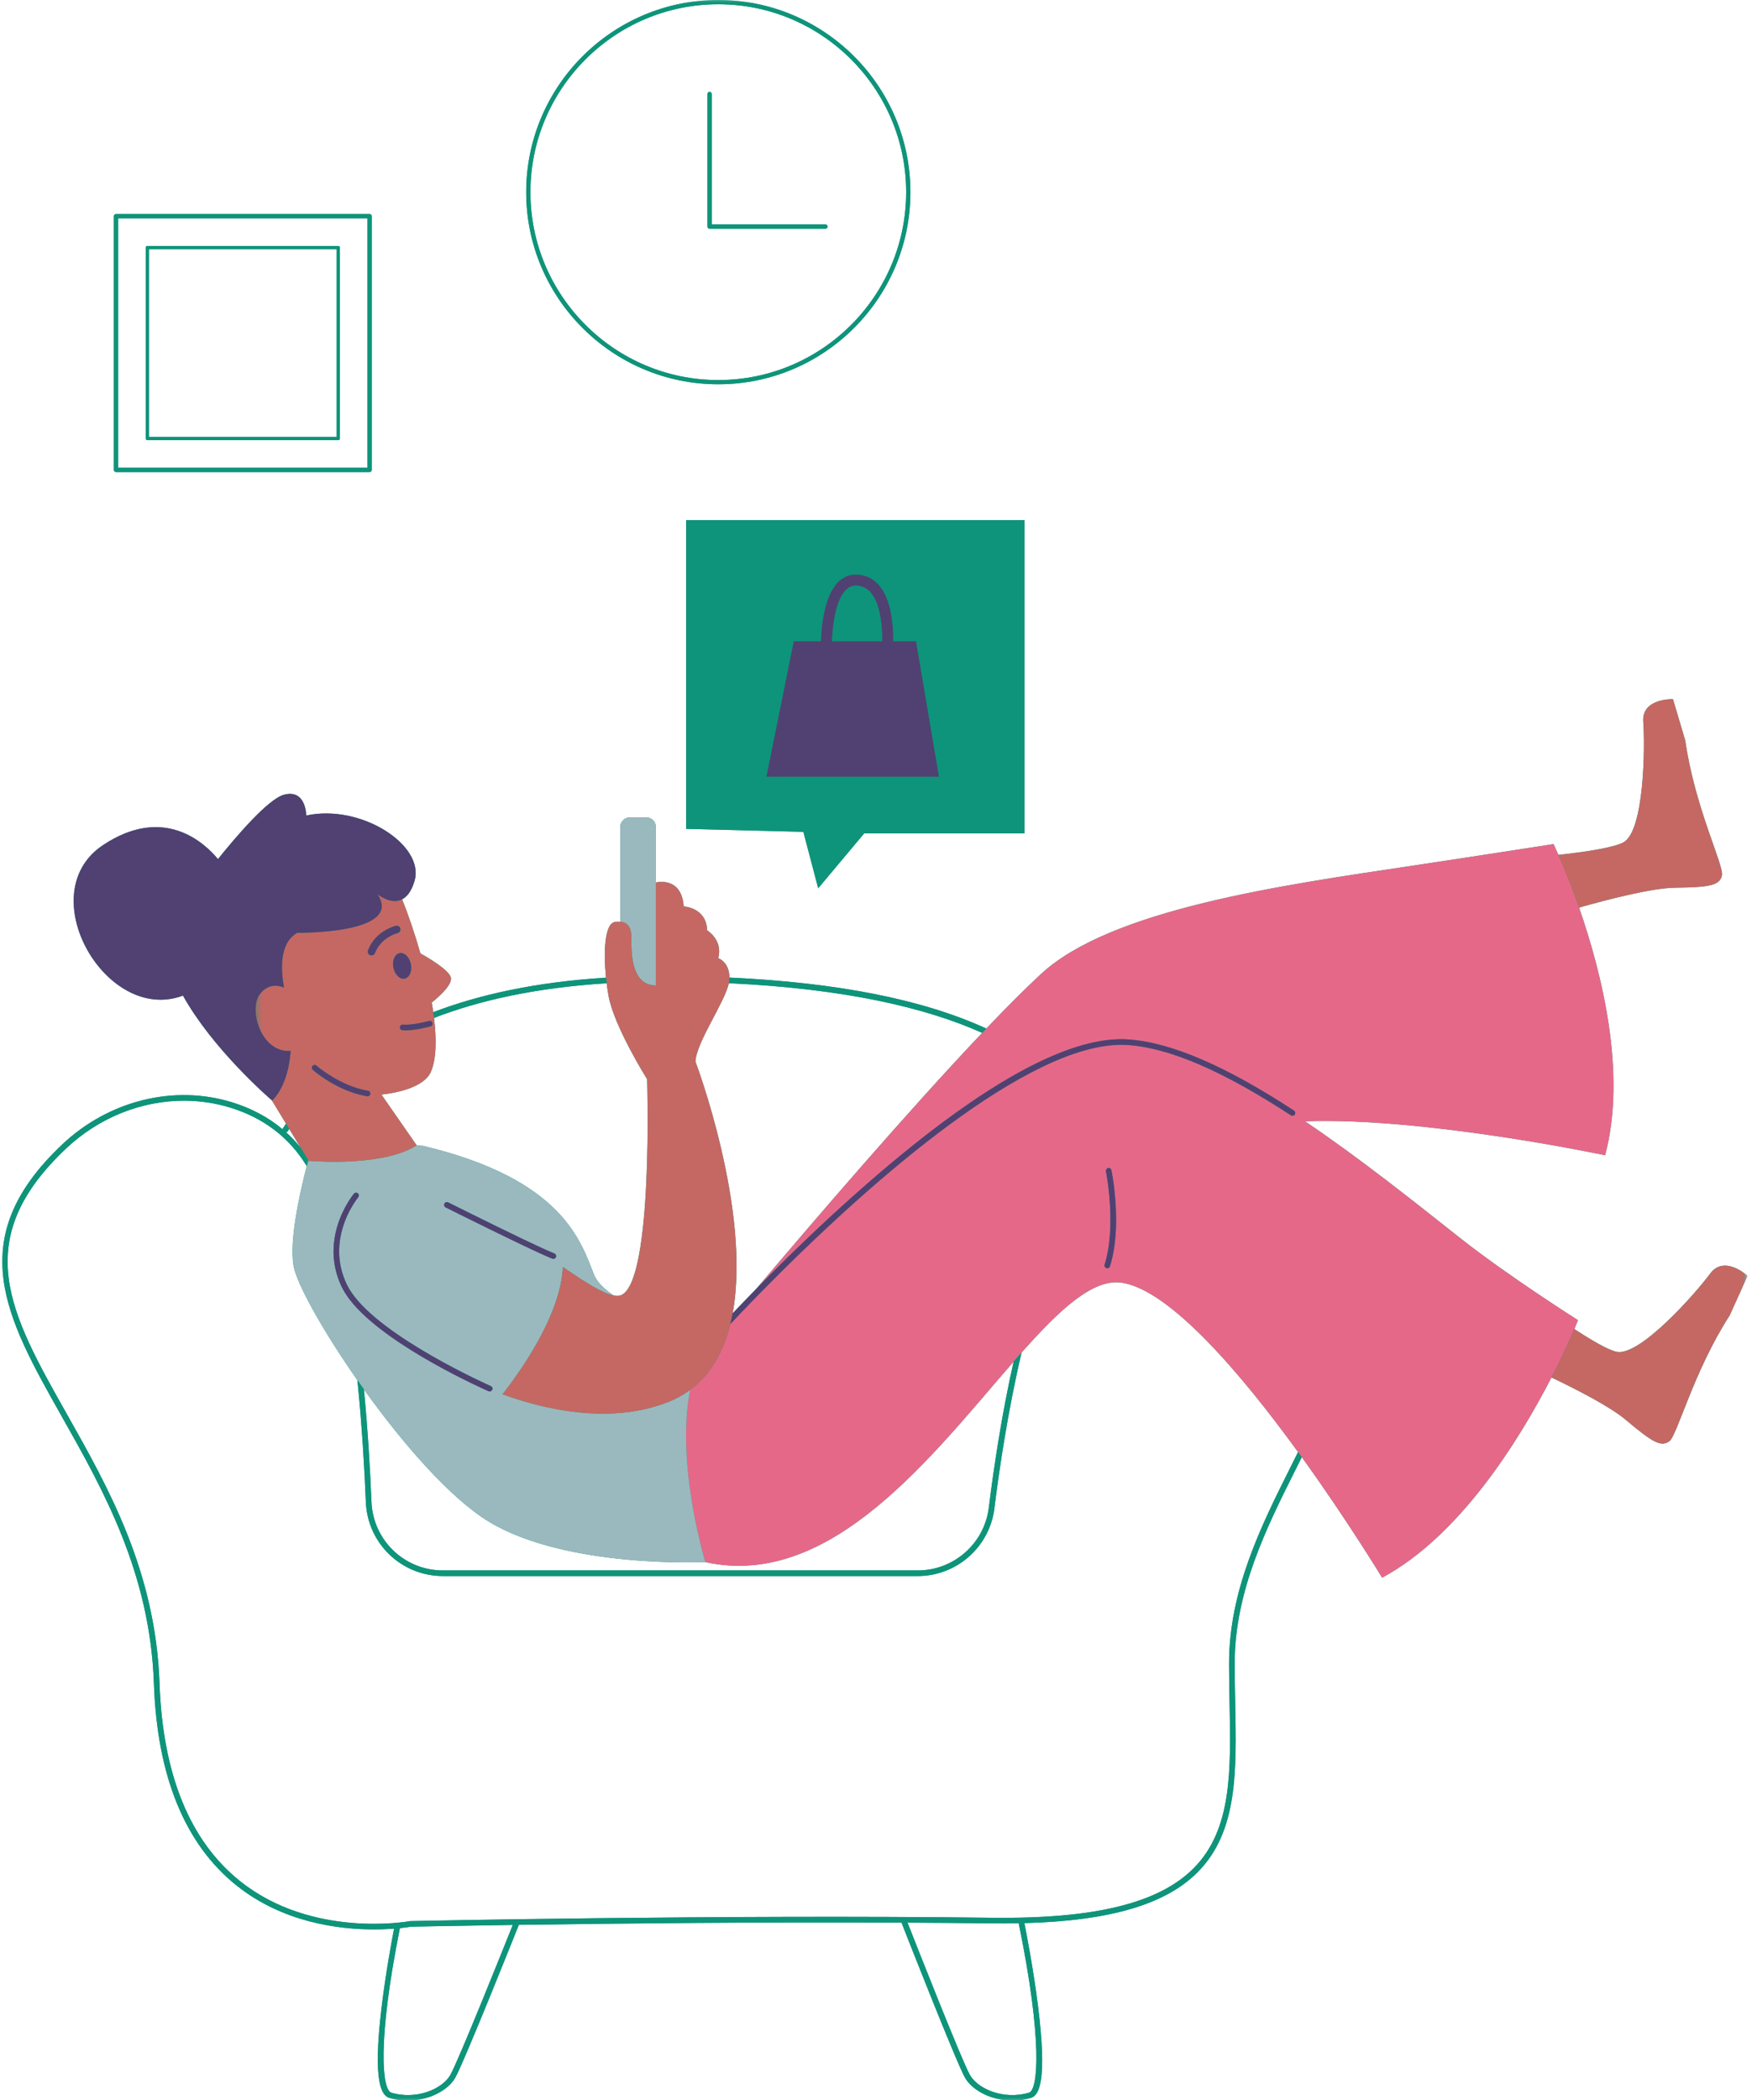 <svg width="257" height="308" viewBox="0 0 257 308" fill="none" xmlns="http://www.w3.org/2000/svg">
<mask id="mask0_211_49" style="mask-type:luminance" maskUnits="userSpaceOnUse" x="0" y="0" width="257" height="308">
<path d="M0 0H256.26V308H0V0Z" fill="white"/>
</mask>
<g mask="url(#mask0_211_49)">
<path d="M250.87 186.786C248.797 189.599 240.542 198.995 237.125 198.255C235.875 197.984 233.474 196.583 230.937 194.917C231.292 194.089 231.474 193.62 231.474 193.62C231.474 193.62 221.203 187.115 214.276 181.646C207.385 176.198 199.401 169.823 191.427 164.448C209.125 163.828 235.453 169.432 235.453 169.432C238.682 157.339 234.906 142.516 231.63 133.109C235.917 131.891 242.365 130.229 245.734 130.193C251.062 130.135 252.234 129.786 252.589 128.411C252.943 127.031 248.594 118.396 247.214 108.62L245.406 102.536C245.406 102.536 240.781 102.385 241.052 105.87C241.323 109.354 241.219 121.859 238.151 123.536C236.698 124.328 232.557 124.948 228.604 125.38C228.156 124.359 227.885 123.797 227.885 123.797C227.885 123.797 215.802 125.677 207.078 126.984C188.37 129.786 163.047 133.297 152.714 142.839C150.401 144.979 147.661 147.729 144.682 150.849C135.375 146.583 122.906 144.115 106.995 143.37C106.984 141.052 105.354 140.531 105.354 140.531C106.089 137.839 103.724 136.448 103.724 136.448C103.641 133.099 100.292 132.938 100.292 132.938C99.969 128.448 96.213 129.427 96.213 129.427V121.286C96.213 120.51 95.578 119.875 94.802 119.875H92.396C91.62 119.875 90.984 120.51 90.984 121.286V135.182C90.745 135.161 90.479 135.167 90.172 135.224C88.719 135.49 88.495 139.49 88.896 143.385C78.526 144.031 70.219 145.896 63.557 148.448C63.49 147.984 63.417 147.51 63.333 147.031C64.594 146.021 66.536 144.234 66.088 143.224C65.609 142.141 63.005 140.573 61.661 139.823C60.818 136.833 59.849 134.036 58.984 131.896C59.693 131.531 60.359 130.734 60.812 129.182C62.333 123.958 52.974 117.865 44.917 119.604C44.917 119.604 44.917 115.688 41.656 116.557C39.312 117.182 34.505 122.844 31.974 126C29.969 123.573 24.005 118.021 15.094 123.958C4.479 131.036 15.568 150.266 26.838 146.016C31.151 153.755 39.214 160.797 39.87 161.365C40.557 162.49 41.271 163.667 41.953 164.792C41.807 165.01 41.656 165.234 41.521 165.453C41.484 165.505 41.469 165.568 41.464 165.63C39.365 163.87 36.885 162.542 34.031 161.661C25.5 159.036 15.958 161.406 9.135 167.839C-5.609 181.75 0.88 193.25 9.099 207.807C15.151 218.531 22.01 230.682 22.578 246.911C23.052 260.531 27.135 270.5 34.719 276.547C41.474 281.932 49.604 282.969 54.854 282.969C55.99 282.969 56.99 282.922 57.807 282.859C57.516 284.375 56.578 289.359 55.974 294.406C54.63 305.589 56.005 307.349 57.151 307.698C58.031 307.964 58.922 308.083 59.797 308.083C62.88 308.083 65.713 306.583 66.771 304.734C68.078 302.448 75.776 283.135 76.104 282.313C76.104 282.307 76.104 282.302 76.104 282.302C90.005 282.099 111.208 281.87 132.24 281.974C133.026 283.974 140.302 302.526 141.568 304.734C142.625 306.583 145.458 308.089 148.542 308.083C149.417 308.083 150.307 307.964 151.187 307.698C152.339 307.349 153.698 305.552 152.245 294.047C151.573 288.734 150.552 283.469 150.266 282.047C162.844 281.708 170.99 279.302 175.687 274.568C181.562 268.646 181.391 259.875 181.187 249.714C181.151 247.844 181.115 245.911 181.115 243.958C181.115 233.396 185.818 223.99 189.969 215.688C190.307 215.016 190.635 214.359 190.958 213.703C197.703 223.057 202.74 231.385 202.74 231.385C214.198 225.234 222.891 211.141 227.583 202.016C231.458 203.87 236.266 206.354 238.505 208.25C242.573 211.693 243.687 212.198 244.859 211.385C246.026 210.573 248.385 201.198 253.734 192.901L256.349 187.115C256.349 187.115 252.943 183.974 250.87 186.786ZM71.802 223.224C83.229 230.078 103.474 229.099 103.474 229.099C121.995 233.193 136.896 213.214 148.687 199.693C146.953 207.406 145.781 215.198 145.047 221.125C144.396 226.37 139.917 230.323 134.63 230.323H64.979C59.328 230.323 54.719 225.901 54.49 220.255C54.307 215.734 53.974 209.917 53.385 203.771C59.042 211.667 66.042 219.766 71.802 223.224ZM110.979 188.979C109.62 190.37 108.437 191.604 107.469 192.625C110.266 177.484 102.01 155.682 102.01 155.682C102.172 152.802 106.307 147.036 106.911 144.198C123.891 145 135.74 147.755 144.078 151.484C133.094 163.057 119.089 179.385 110.979 188.979ZM88.99 144.208C89.068 144.849 89.161 145.479 89.271 146.083C90.088 150.573 94.927 158.281 94.927 158.281C94.927 158.281 95.87 187.813 91.146 189.938C90.844 190.073 90.463 190.083 90.005 189.995C88.62 189.042 87.568 188.026 87.151 186.979C85.193 182.078 82.578 172.938 62.005 168.042L61.073 168C61.089 167.995 61.104 167.984 61.12 167.974L55.948 160.531C59.625 160.125 62.432 158.964 63.193 157.224C64.005 155.37 64.057 152.51 63.667 149.292C70.297 146.724 78.594 144.854 88.99 144.208ZM42.214 165.891C42.281 165.786 42.359 165.677 42.427 165.568C43.042 166.578 43.609 167.51 44.089 168.302C43.438 167.5 42.729 166.755 41.969 166.068C42.068 166.042 42.156 165.984 42.214 165.891ZM66.057 304.323C64.854 306.427 61 308.01 57.391 306.911C56.083 306.51 55.286 299.604 58.661 282.781C59.547 282.693 60.109 282.599 60.255 282.573C60.75 282.563 66.417 282.443 75.219 282.313C74.219 284.813 67.25 302.24 66.057 304.323ZM150.948 306.911C147.339 308.01 143.484 306.427 142.281 304.323C141.109 302.276 134.307 284.99 133.125 281.979C137.255 282 141.38 282.031 145.432 282.083C146.818 282.099 148.141 282.089 149.432 282.063C152.99 299.411 152.255 306.516 150.948 306.911ZM189.234 215.318C185.042 223.703 180.292 233.203 180.292 243.958C180.292 245.922 180.328 247.859 180.365 249.729C180.562 259.703 180.734 268.318 175.104 273.99C169.995 279.135 160.578 281.448 145.443 281.26C106.219 280.776 60.656 281.74 60.203 281.75C60.182 281.75 60.156 281.755 60.135 281.755C59.995 281.786 45.839 284.37 35.229 275.901C27.844 270.01 23.865 260.245 23.401 246.88C22.823 230.453 15.911 218.208 9.812 207.401C1.458 192.599 -4.578 181.906 9.698 168.438C14.531 163.885 20.755 161.432 26.979 161.432C29.276 161.432 31.568 161.766 33.786 162.448C38.688 163.953 42.443 166.833 44.995 171.021C43.911 175.214 42.422 182.005 43.068 185.672C43.526 188.266 47.333 195.135 52.427 202.417C53.099 209.063 53.469 215.427 53.667 220.292C53.917 226.375 58.885 231.146 64.979 231.146H134.63C140.333 231.146 145.161 226.88 145.865 221.229C146.573 215.536 147.844 206.896 149.854 198.365C155.448 192.063 160.323 187.5 164.536 188.12C171.667 189.177 182.208 201.661 190.411 212.953C190.026 213.729 189.635 214.516 189.234 215.318ZM100.646 76.287H150.281V122.219H126.771L120.021 130.271L117.844 122L100.646 121.563V76.287ZM17.01 69.229H54.224C54.396 69.229 54.531 69.088 54.531 68.917V31.708C54.531 31.537 54.396 31.396 54.224 31.396H17.01C16.838 31.396 16.703 31.537 16.703 31.708V68.917C16.703 69.088 16.838 69.229 17.01 69.229ZM17.323 32.021H53.911V68.604H17.323V32.021ZM49.625 36.073H21.609C21.479 36.073 21.375 36.177 21.375 36.307V64.318C21.375 64.448 21.479 64.552 21.609 64.552H49.625C49.755 64.552 49.859 64.448 49.859 64.318V36.307C49.859 36.177 49.755 36.073 49.625 36.073ZM49.391 64.083H21.844V36.542H49.391V64.083ZM105.365 56.359C120.906 56.359 133.547 43.719 133.547 28.182C133.547 12.641 120.906 0 105.365 0C89.828 0 77.188 12.641 77.188 28.182C77.188 43.719 89.828 56.359 105.365 56.359ZM105.365 0.625C120.562 0.625 132.922 12.984 132.922 28.182C132.922 43.375 120.562 55.74 105.365 55.74C90.172 55.74 77.807 43.375 77.807 28.182C77.807 12.984 90.172 0.625 105.365 0.625ZM103.776 33.234V13.787C103.776 13.615 103.917 13.474 104.089 13.474C104.26 13.474 104.401 13.615 104.401 13.787V32.922H121.083C121.255 32.922 121.396 33.062 121.396 33.234C121.396 33.406 121.255 33.547 121.083 33.547H104.089C103.917 33.547 103.776 33.406 103.776 33.234Z" fill="#0E947A"/>
</g>
<path d="M235.453 169.432C238.682 157.339 234.906 142.516 231.63 133.109C230.432 129.677 229.307 126.974 228.604 125.38C228.156 124.359 227.885 123.797 227.885 123.797C227.885 123.797 215.802 125.677 207.078 126.984C188.37 129.786 163.047 133.297 152.713 142.839C150.401 144.979 147.661 147.729 144.682 150.849C144.484 151.057 144.281 151.271 144.078 151.484C133.094 163.057 119.088 179.385 110.979 188.979C115.094 184.776 120.818 179.161 127.167 173.63C136.719 165.297 145.01 159.401 151.974 155.969C152.245 155.839 152.51 155.708 152.776 155.583C157.734 153.245 162 152.193 165.547 152.448C171.812 152.896 179.75 156.307 189.818 162.885C190.005 163.01 190.057 163.266 189.937 163.453L189.932 163.458C189.807 163.646 189.557 163.698 189.365 163.573C179.417 157.078 171.609 153.703 165.49 153.266C161.995 153.016 157.906 154.141 153.536 156.167C153.276 156.292 153.01 156.417 152.745 156.547C135.338 164.979 113.776 187.109 107.135 194.188C106.542 196.594 105.635 198.792 104.323 200.661C103.474 201.87 102.458 202.938 101.25 203.828C99.057 214.635 103.474 229.099 103.474 229.099C121.995 233.193 136.896 213.214 148.687 199.693C149.078 199.245 149.469 198.802 149.854 198.365C155.448 192.063 160.323 187.5 164.536 188.12C171.667 189.177 182.208 201.661 190.411 212.953C190.594 213.203 190.776 213.453 190.958 213.703C197.703 223.057 202.74 231.385 202.74 231.385C214.198 225.234 222.891 211.141 227.583 202.016C229.187 198.896 230.323 196.359 230.937 194.917C231.292 194.089 231.474 193.62 231.474 193.62C231.474 193.62 221.203 187.115 214.276 181.646C207.385 176.198 199.401 169.823 191.427 164.448C209.125 163.828 235.453 169.432 235.453 169.432ZM162.823 185.714C162.771 185.891 162.604 186.005 162.432 186.005C162.391 186.005 162.349 186 162.307 185.984C162.088 185.922 161.969 185.688 162.036 185.474C162.484 184.026 162.724 182.453 162.823 180.896C163.083 176.979 162.49 173.219 162.292 172.115C162.255 171.917 162.234 171.802 162.229 171.792C162.187 171.568 162.328 171.354 162.552 171.307C162.776 171.26 162.995 171.406 163.036 171.625L163.047 171.688C163.156 172.229 163.854 175.953 163.698 180.104C163.625 181.974 163.38 183.927 162.823 185.714Z" fill="#E66888"/>
<path d="M101.25 203.828C100.573 204.333 99.833 204.781 99.026 205.172C98.771 205.297 98.505 205.417 98.234 205.526C90.854 208.552 81.974 207.469 73.719 204.49C76.911 200.385 82.26 192.552 82.568 185.813C85.74 188.005 88.354 189.677 90.005 189.995C88.62 189.042 87.568 188.026 87.151 186.979C85.193 182.078 82.578 172.938 62.005 168.042L61.073 168C56.443 170.953 47.057 170.385 45.495 170.266C45.349 170.255 45.266 170.25 45.266 170.25L45.219 170.172C45.146 170.438 45.073 170.719 44.995 171.021C43.911 175.214 42.422 182.005 43.068 185.672C43.526 188.266 47.333 195.135 52.427 202.417C52.74 202.87 53.062 203.323 53.385 203.771C59.042 211.667 66.042 219.766 71.802 223.224C83.229 230.078 103.474 229.099 103.474 229.099C103.474 229.099 99.057 214.635 101.25 203.828ZM71.833 204.073C71.776 204.073 71.719 204.063 71.667 204.036C71.016 203.755 57.328 197.677 51.818 191.24C51.411 190.766 51.057 190.297 50.75 189.823L50.745 189.818C50.531 189.49 50.339 189.161 50.177 188.839C48.922 186.271 48.75 183.828 49.057 181.729C49.151 181.109 49.281 180.526 49.438 179.974C50.286 177.031 51.891 175.104 51.917 175.068C52.062 174.896 52.323 174.875 52.5 175.021C52.672 175.167 52.693 175.427 52.547 175.599C52.51 175.641 50.469 178.109 49.896 181.693C49.693 182.964 49.677 184.37 50 185.859C50.01 185.896 50.016 185.932 50.026 185.969C50.214 186.786 50.5 187.625 50.917 188.474C51.083 188.818 51.297 189.161 51.526 189.51C56.021 196.198 71.828 203.214 71.995 203.286C72.203 203.375 72.302 203.62 72.208 203.828C72.198 203.854 72.167 203.87 72.151 203.896C72.073 204 71.958 204.073 71.833 204.073ZM81.318 183.828C81.401 183.865 81.463 183.922 81.51 183.995C81.578 184.099 81.604 184.234 81.557 184.359C81.495 184.526 81.338 184.625 81.172 184.625C81.125 184.625 81.073 184.62 81.026 184.599C80.901 184.552 80.745 184.49 80.573 184.417C77.323 183.052 65.88 177.333 65.37 177.078C65.167 176.979 65.083 176.729 65.188 176.526C65.286 176.323 65.536 176.245 65.74 176.344C65.828 176.391 72.115 179.531 76.771 181.76C78.786 182.724 80.49 183.51 81.26 183.807C81.276 183.813 81.297 183.823 81.318 183.828ZM90.984 135.182V121.286C90.984 120.51 91.62 119.875 92.396 119.875H94.802C95.578 119.875 96.213 120.51 96.213 121.286V144.531C95.469 144.531 94.88 144.323 94.411 143.984C94.115 143.771 93.859 143.5 93.651 143.188C92.51 141.479 92.62 138.625 92.62 137.51C92.62 136.156 92.161 135.266 90.984 135.182Z" fill="#99B9BE"/>
<mask id="mask1_211_49" style="mask-type:luminance" maskUnits="userSpaceOnUse" x="37" y="101" width="220" height="112">
<path d="M37.333 101.599H256.26V212.266H37.333V101.599Z" fill="white"/>
</mask>
<g mask="url(#mask1_211_49)">
<path d="M231.63 133.109C230.432 129.677 229.307 126.974 228.604 125.38C232.557 124.948 236.698 124.328 238.151 123.536C241.219 121.859 241.323 109.354 241.052 105.87C240.781 102.385 245.406 102.536 245.406 102.536L247.214 108.62C248.594 118.396 252.943 127.031 252.589 128.411C252.234 129.786 251.062 130.135 245.734 130.193C242.365 130.229 235.917 131.891 231.63 133.109ZM250.87 186.786C248.797 189.599 240.542 198.995 237.125 198.255C235.875 197.984 233.474 196.583 230.937 194.917C230.323 196.359 229.187 198.896 227.583 202.016C231.458 203.87 236.266 206.354 238.505 208.25C242.573 211.693 243.687 212.198 244.859 211.385C246.026 210.573 248.385 201.198 253.734 192.901L256.349 187.114C256.349 187.114 252.943 183.974 250.87 186.786ZM106.911 144.198C106.948 144.026 106.979 143.859 106.984 143.713C106.995 143.594 106.995 143.484 106.995 143.37C106.984 141.052 105.354 140.531 105.354 140.531C106.088 137.838 103.724 136.448 103.724 136.448C103.641 133.099 100.292 132.937 100.292 132.937C99.969 128.448 96.213 129.427 96.213 129.427V144.531C95.469 144.531 94.88 144.323 94.411 143.984C94.115 143.771 93.859 143.5 93.651 143.187C92.51 141.479 92.62 138.625 92.62 137.51C92.62 136.156 92.161 135.266 90.984 135.182C90.745 135.161 90.479 135.167 90.172 135.224C88.719 135.489 88.495 139.489 88.896 143.385C88.922 143.661 88.953 143.937 88.99 144.208C89.068 144.849 89.161 145.479 89.271 146.083C90.088 150.573 94.927 158.281 94.927 158.281C94.927 158.281 95.87 187.812 91.146 189.937C90.844 190.073 90.463 190.083 90.005 189.995C88.354 189.677 85.74 188.005 82.568 185.812C82.26 192.552 76.911 200.385 73.719 204.489C81.974 207.469 90.854 208.552 98.234 205.526C98.505 205.417 98.771 205.297 99.026 205.172C99.833 204.781 100.573 204.333 101.25 203.828C102.458 202.937 103.474 201.87 104.323 200.661C105.635 198.792 106.542 196.594 107.135 194.187C107.198 193.917 107.26 193.651 107.323 193.38C107.323 193.354 107.328 193.333 107.333 193.307C107.38 193.083 107.427 192.854 107.469 192.625C110.266 177.484 102.01 155.682 102.01 155.682C102.172 152.802 106.307 147.036 106.911 144.198ZM66.088 143.224C66.536 144.234 64.594 146.021 63.333 147.031C63.417 147.51 63.489 147.984 63.557 148.448C63.594 148.734 63.635 149.016 63.667 149.292C64.057 152.51 64.005 155.37 63.193 157.224C62.432 158.963 59.625 160.125 55.948 160.531L61.12 167.974C61.104 167.984 61.089 167.995 61.073 168C56.443 170.953 47.057 170.385 45.495 170.266C45.349 170.255 45.266 170.25 45.266 170.25L45.219 170.172C44.974 169.766 44.578 169.114 44.089 168.302C43.609 167.51 43.042 166.578 42.427 165.568C42.271 165.312 42.114 165.052 41.953 164.792C41.271 163.667 40.557 162.489 39.87 161.364L39.911 161.401C39.911 161.401 40.88 160.625 41.672 158.625C42.099 157.552 42.474 156.125 42.625 154.281C42.63 154.229 42.63 154.182 42.635 154.13C38.255 154.458 36.37 147.932 38.172 145.729C39.364 144.266 40.76 144.469 41.667 144.844C41.219 142.458 40.885 138.318 43.614 136.802C43.614 136.802 59.286 137.021 55.37 131.141C55.37 131.141 57.302 132.755 58.984 131.896C59.849 134.036 60.818 136.833 61.661 139.823C63.005 140.573 65.609 142.141 66.088 143.224ZM58.62 139.786C57.911 139.927 57.505 140.875 57.708 141.906C57.906 142.937 58.646 143.661 59.354 143.526C60.062 143.385 60.474 142.437 60.271 141.401C60.068 140.37 59.328 139.646 58.62 139.786ZM54.302 140.094C54.37 140.114 54.432 140.125 54.495 140.125C54.719 140.125 54.927 139.989 55.01 139.771C55.87 137.474 58.302 136.854 58.328 136.844C58.62 136.776 58.802 136.479 58.729 136.182C58.661 135.891 58.364 135.708 58.068 135.781C57.948 135.807 55.052 136.531 53.984 139.385C53.875 139.667 54.021 139.984 54.302 140.094ZM54.208 160.661C54.266 160.604 54.307 160.531 54.323 160.448C54.359 160.224 54.208 160.01 53.984 159.974C52.047 159.651 50.276 158.823 48.927 158.036C48.667 157.88 48.417 157.729 48.193 157.583C47.104 156.88 46.443 156.307 46.432 156.292C46.26 156.141 46 156.156 45.849 156.328C45.698 156.5 45.714 156.76 45.885 156.911C45.943 156.963 46.568 157.5 47.568 158.167C47.792 158.312 48.026 158.463 48.286 158.62C49.604 159.417 51.37 160.271 53.344 160.682C53.51 160.719 53.677 160.755 53.849 160.786C53.87 160.786 53.896 160.792 53.917 160.792C54.031 160.792 54.13 160.739 54.208 160.661ZM59.266 150.281C59.219 150.281 59.167 150.276 59.12 150.271C58.911 150.245 58.729 150.38 58.677 150.578C58.672 150.594 58.661 150.609 58.661 150.63C58.635 150.854 58.792 151.062 59.021 151.088C59.151 151.104 59.302 151.109 59.448 151.109C59.474 151.109 59.495 151.114 59.521 151.114C60.979 151.114 63.052 150.557 63.151 150.531C63.37 150.474 63.5 150.245 63.438 150.026C63.38 149.807 63.156 149.677 62.932 149.739C62.922 149.739 62.552 149.838 62.026 149.953C61.219 150.13 60.057 150.333 59.266 150.281Z" fill="#C56863"/>
</g>
<path d="M189.938 163.453L189.932 163.458C189.807 163.646 189.557 163.698 189.365 163.573C179.417 157.078 171.609 153.703 165.49 153.265C161.995 153.015 157.906 154.14 153.536 156.167C153.276 156.292 153.01 156.417 152.745 156.547C135.339 164.979 113.776 187.109 107.135 194.187C107.198 193.917 107.26 193.651 107.323 193.38C107.323 193.354 107.328 193.333 107.333 193.307C107.38 193.083 107.427 192.854 107.469 192.625C108.437 191.604 109.62 190.37 110.979 188.979C115.094 184.776 120.818 179.161 127.167 173.63C136.719 165.297 145.01 159.401 151.974 155.969C152.245 155.838 152.51 155.708 152.776 155.583C157.734 153.245 162 152.193 165.547 152.448C171.812 152.896 179.75 156.307 189.818 162.885C190.005 163.01 190.057 163.265 189.938 163.453ZM55.37 131.14C55.37 131.14 57.302 132.755 58.984 131.896C59.693 131.531 60.359 130.734 60.812 129.182C62.333 123.958 52.974 117.864 44.917 119.604C44.917 119.604 44.917 115.687 41.656 116.557C39.312 117.182 34.505 122.844 31.974 126C29.969 123.573 24.005 118.021 15.094 123.958C4.479 131.036 15.568 150.265 26.838 146.015C31.151 153.755 39.214 160.802 39.87 161.364L39.911 161.401C39.911 161.401 40.88 160.625 41.672 158.625C42.099 157.552 42.474 156.125 42.625 154.281C42.63 154.229 42.63 154.182 42.635 154.13C38.255 154.458 36.37 147.932 38.172 145.729C39.365 144.265 40.76 144.469 41.667 144.844C41.219 142.458 40.885 138.318 43.615 136.802C43.615 136.802 59.286 137.021 55.37 131.14ZM59.266 150.281C59.219 150.281 59.167 150.276 59.12 150.271C58.911 150.245 58.729 150.38 58.677 150.578C58.672 150.594 58.661 150.609 58.661 150.63C58.635 150.854 58.792 151.062 59.021 151.088C59.151 151.104 59.302 151.109 59.448 151.109C59.474 151.109 59.495 151.114 59.521 151.114C60.979 151.114 63.052 150.557 63.151 150.531C63.37 150.474 63.5 150.245 63.438 150.026C63.38 149.807 63.156 149.677 62.932 149.739C62.922 149.739 62.552 149.838 62.026 149.953C61.219 150.13 60.057 150.333 59.266 150.281ZM59.354 143.526C60.062 143.385 60.474 142.437 60.271 141.401C60.068 140.37 59.328 139.646 58.62 139.786C57.911 139.927 57.505 140.875 57.708 141.906C57.906 142.937 58.646 143.661 59.354 143.526ZM58.729 136.182C58.661 135.89 58.365 135.708 58.068 135.781C57.948 135.807 55.052 136.531 53.984 139.385C53.875 139.667 54.021 139.984 54.302 140.094C54.37 140.114 54.432 140.125 54.495 140.125C54.719 140.125 54.927 139.989 55.01 139.771C55.87 137.474 58.302 136.854 58.328 136.844C58.62 136.776 58.802 136.479 58.729 136.182ZM137.76 113.943H112.401L116.427 94.026H120.406C120.484 91.75 120.917 87.187 123.073 85.229C123.927 84.453 124.948 84.135 126.109 84.286C130.568 84.854 131.073 90.969 131.042 94.026H134.385L137.76 113.943ZM122.052 94.026H129.391C129.401 93.125 129.365 91.927 129.177 90.724C128.714 87.755 127.609 86.135 125.901 85.916C125.219 85.828 124.677 86 124.182 86.448C122.604 87.875 122.135 91.677 122.052 94.026ZM71.995 203.286C71.828 203.213 56.021 196.198 51.526 189.51C51.297 189.161 51.083 188.818 50.917 188.474C50.5 187.625 50.214 186.786 50.026 185.969C50.016 185.932 50.01 185.896 50 185.859C49.677 184.37 49.693 182.963 49.896 181.693C50.469 178.109 52.51 175.64 52.547 175.599C52.693 175.427 52.672 175.167 52.5 175.021C52.323 174.875 52.062 174.896 51.917 175.068C51.891 175.104 50.286 177.031 49.438 179.974C49.281 180.526 49.146 181.109 49.057 181.729C48.75 183.828 48.922 186.271 50.177 188.838C50.339 189.161 50.531 189.489 50.745 189.818L50.75 189.823C51.057 190.297 51.411 190.765 51.818 191.239C57.328 197.677 71.016 203.755 71.667 204.036C71.719 204.062 71.776 204.073 71.833 204.073C71.958 204.073 72.073 204 72.151 203.896C72.167 203.87 72.198 203.854 72.208 203.828C72.302 203.62 72.203 203.375 71.995 203.286ZM81.318 183.828C81.297 183.823 81.276 183.812 81.26 183.807C80.49 183.51 78.787 182.724 76.771 181.76C72.115 179.531 65.828 176.39 65.74 176.344C65.537 176.245 65.287 176.323 65.188 176.526C65.083 176.729 65.167 176.979 65.37 177.078C65.88 177.333 77.323 183.052 80.573 184.417C80.745 184.489 80.901 184.552 81.026 184.599C81.073 184.62 81.125 184.625 81.172 184.625C81.338 184.625 81.495 184.526 81.557 184.359C81.604 184.234 81.578 184.099 81.51 183.995C81.463 183.922 81.401 183.864 81.318 183.828ZM163.036 171.625C162.995 171.406 162.776 171.26 162.552 171.307C162.328 171.354 162.187 171.568 162.229 171.792C162.234 171.802 162.255 171.917 162.292 172.114C162.49 173.219 163.083 176.979 162.823 180.896C162.724 182.453 162.484 184.026 162.036 185.474C161.969 185.687 162.089 185.922 162.307 185.984C162.349 186 162.391 186.005 162.432 186.005C162.604 186.005 162.771 185.89 162.823 185.713C163.38 183.927 163.625 181.974 163.698 180.104C163.854 175.953 163.156 172.229 163.047 171.687L163.036 171.625ZM53.849 160.786C53.87 160.786 53.896 160.792 53.917 160.792C54.031 160.792 54.13 160.739 54.208 160.661C54.266 160.604 54.307 160.531 54.323 160.448C54.359 160.224 54.208 160.01 53.984 159.974C52.047 159.651 50.276 158.823 48.927 158.036C48.667 157.88 48.417 157.729 48.193 157.583C47.104 156.88 46.443 156.307 46.432 156.292C46.26 156.14 46 156.156 45.849 156.328C45.698 156.5 45.714 156.76 45.885 156.911C45.943 156.963 46.568 157.5 47.568 158.167C47.792 158.312 48.026 158.463 48.286 158.62C49.604 159.417 51.37 160.271 53.344 160.682C53.51 160.719 53.677 160.755 53.849 160.786Z" fill="#504172"/>
<mask id="mask2_211_49" style="mask-type:luminance" maskUnits="userSpaceOnUse" x="0" y="0" width="192" height="308">
<path d="M0 0H192V308H0V0Z" fill="white"/>
</mask>
<g mask="url(#mask2_211_49)">
<path d="M106.995 143.37C122.906 144.115 135.375 146.583 144.682 150.849C144.484 151.057 144.281 151.271 144.078 151.484C135.74 147.755 123.891 145 106.911 144.198C106.948 144.026 106.979 143.859 106.984 143.714C106.995 143.594 106.995 143.484 106.995 143.37ZM88.99 144.208C88.953 143.938 88.922 143.661 88.896 143.385C78.526 144.031 70.219 145.896 63.557 148.448C63.594 148.734 63.635 149.016 63.667 149.292C70.297 146.724 78.594 144.854 88.99 144.208ZM53.385 203.771C53.062 203.323 52.74 202.87 52.427 202.417C53.099 209.063 53.469 215.427 53.667 220.292C53.917 226.375 58.885 231.146 64.979 231.146H134.63C140.333 231.146 145.161 226.88 145.865 221.229C146.573 215.536 147.844 206.896 149.854 198.365C149.469 198.802 149.078 199.245 148.687 199.693C146.953 207.406 145.781 215.198 145.047 221.125C144.396 226.37 139.917 230.323 134.63 230.323H64.979C59.328 230.323 54.719 225.901 54.49 220.255C54.307 215.734 53.974 209.917 53.385 203.771ZM189.969 215.688C185.818 223.99 181.115 233.396 181.115 243.958C181.115 245.911 181.151 247.844 181.187 249.714C181.391 259.875 181.562 268.646 175.687 274.568C170.99 279.302 162.844 281.708 150.266 282.047C150.552 283.469 151.573 288.734 152.245 294.047C153.698 305.552 152.339 307.349 151.187 307.698C150.307 307.964 149.417 308.083 148.542 308.083C145.458 308.089 142.625 306.583 141.568 304.734C140.302 302.526 133.026 283.974 132.24 281.974C111.208 281.87 90.005 282.099 76.104 282.302C76.104 282.302 76.104 282.307 76.104 282.313C75.776 283.135 68.078 302.448 66.771 304.734C65.713 306.583 62.88 308.083 59.797 308.083C58.922 308.083 58.031 307.964 57.151 307.698C56.005 307.349 54.63 305.589 55.974 294.406C56.578 289.359 57.516 284.375 57.807 282.859C56.99 282.922 55.99 282.969 54.854 282.969C49.604 282.969 41.474 281.932 34.719 276.547C27.135 270.5 23.052 260.531 22.578 246.911C22.01 230.682 15.151 218.531 9.099 207.807C0.88 193.25 -5.609 181.75 9.135 167.839C15.958 161.406 25.5 159.036 34.031 161.661C36.885 162.542 39.365 163.87 41.464 165.63C41.469 165.568 41.484 165.505 41.521 165.453C41.656 165.234 41.807 165.01 41.953 164.792C42.115 165.052 42.271 165.313 42.427 165.568C42.359 165.677 42.281 165.786 42.214 165.891C42.156 165.984 42.068 166.042 41.969 166.068C42.729 166.755 43.438 167.5 44.089 168.302C44.578 169.115 44.974 169.766 45.219 170.172C45.146 170.438 45.073 170.719 44.995 171.021C42.443 166.833 38.688 163.953 33.786 162.448C31.568 161.766 29.276 161.432 26.979 161.432C20.755 161.432 14.531 163.885 9.698 168.438C-4.578 181.906 1.458 192.599 9.812 207.401C15.911 218.208 22.823 230.453 23.401 246.88C23.865 260.245 27.844 270.01 35.229 275.901C45.839 284.37 59.995 281.786 60.135 281.755C60.156 281.755 60.182 281.75 60.203 281.75C60.656 281.74 106.219 280.776 145.443 281.26C160.578 281.448 169.995 279.135 175.104 273.99C180.734 268.318 180.562 259.703 180.365 249.729C180.328 247.859 180.292 245.922 180.292 243.958C180.292 233.203 185.042 223.703 189.234 215.318C189.635 214.516 190.026 213.729 190.411 212.953C190.594 213.203 190.776 213.453 190.958 213.703C190.635 214.359 190.307 215.016 189.969 215.688ZM75.219 282.313C66.417 282.443 60.75 282.563 60.255 282.573C60.109 282.599 59.547 282.693 58.661 282.781C55.286 299.604 56.083 306.51 57.391 306.911C61 308.01 64.854 306.427 66.057 304.323C67.25 302.24 74.219 284.813 75.219 282.313ZM149.432 282.063C148.141 282.089 146.818 282.099 145.432 282.083C141.38 282.031 137.255 282 133.125 281.979C134.307 284.99 141.109 302.276 142.281 304.323C143.484 306.427 147.339 308.01 150.948 306.911C152.255 306.516 152.99 299.411 149.432 282.063ZM150.281 122.219H126.771L120.021 130.271L117.844 122L100.646 121.563V76.287H150.281V122.219ZM137.76 113.943L134.385 94.026H131.042C131.073 90.969 130.568 84.854 126.109 84.287C124.948 84.135 123.927 84.453 123.073 85.229C120.917 87.188 120.484 91.75 120.406 94.026H116.427L112.401 113.943H137.76ZM125.901 85.917C125.219 85.828 124.677 86 124.182 86.448C122.604 87.875 122.135 91.677 122.052 94.026H129.391C129.401 93.125 129.365 91.927 129.177 90.724C128.714 87.755 127.609 86.135 125.901 85.917ZM16.703 68.917V31.708C16.703 31.537 16.838 31.396 17.01 31.396H54.224C54.396 31.396 54.531 31.537 54.531 31.708V68.917C54.531 69.088 54.396 69.229 54.224 69.229H17.01C16.838 69.229 16.703 69.088 16.703 68.917ZM17.323 68.604H53.911V32.021H17.323V68.604ZM49.859 36.307V64.318C49.859 64.448 49.755 64.552 49.625 64.552H21.609C21.479 64.552 21.375 64.448 21.375 64.318V36.307C21.375 36.177 21.479 36.073 21.609 36.073H49.625C49.755 36.073 49.859 36.177 49.859 36.307ZM49.391 36.542H21.844V64.083H49.391V36.542ZM77.188 28.182C77.188 12.641 89.828 0 105.365 0C120.906 0 133.547 12.641 133.547 28.182C133.547 43.719 120.906 56.359 105.365 56.359C89.828 56.359 77.188 43.719 77.188 28.182ZM77.807 28.182C77.807 43.375 90.172 55.74 105.365 55.74C120.562 55.74 132.922 43.375 132.922 28.182C132.922 12.984 120.562 0.625 105.365 0.625C90.172 0.625 77.807 12.984 77.807 28.182ZM104.089 33.547H121.083C121.255 33.547 121.396 33.406 121.396 33.234C121.396 33.062 121.255 32.922 121.083 32.922H104.401V13.787C104.401 13.615 104.26 13.474 104.089 13.474C103.917 13.474 103.776 13.615 103.776 13.787V33.234C103.776 33.406 103.917 33.547 104.089 33.547Z" fill="#0E947A"/>
</g>
</svg>
